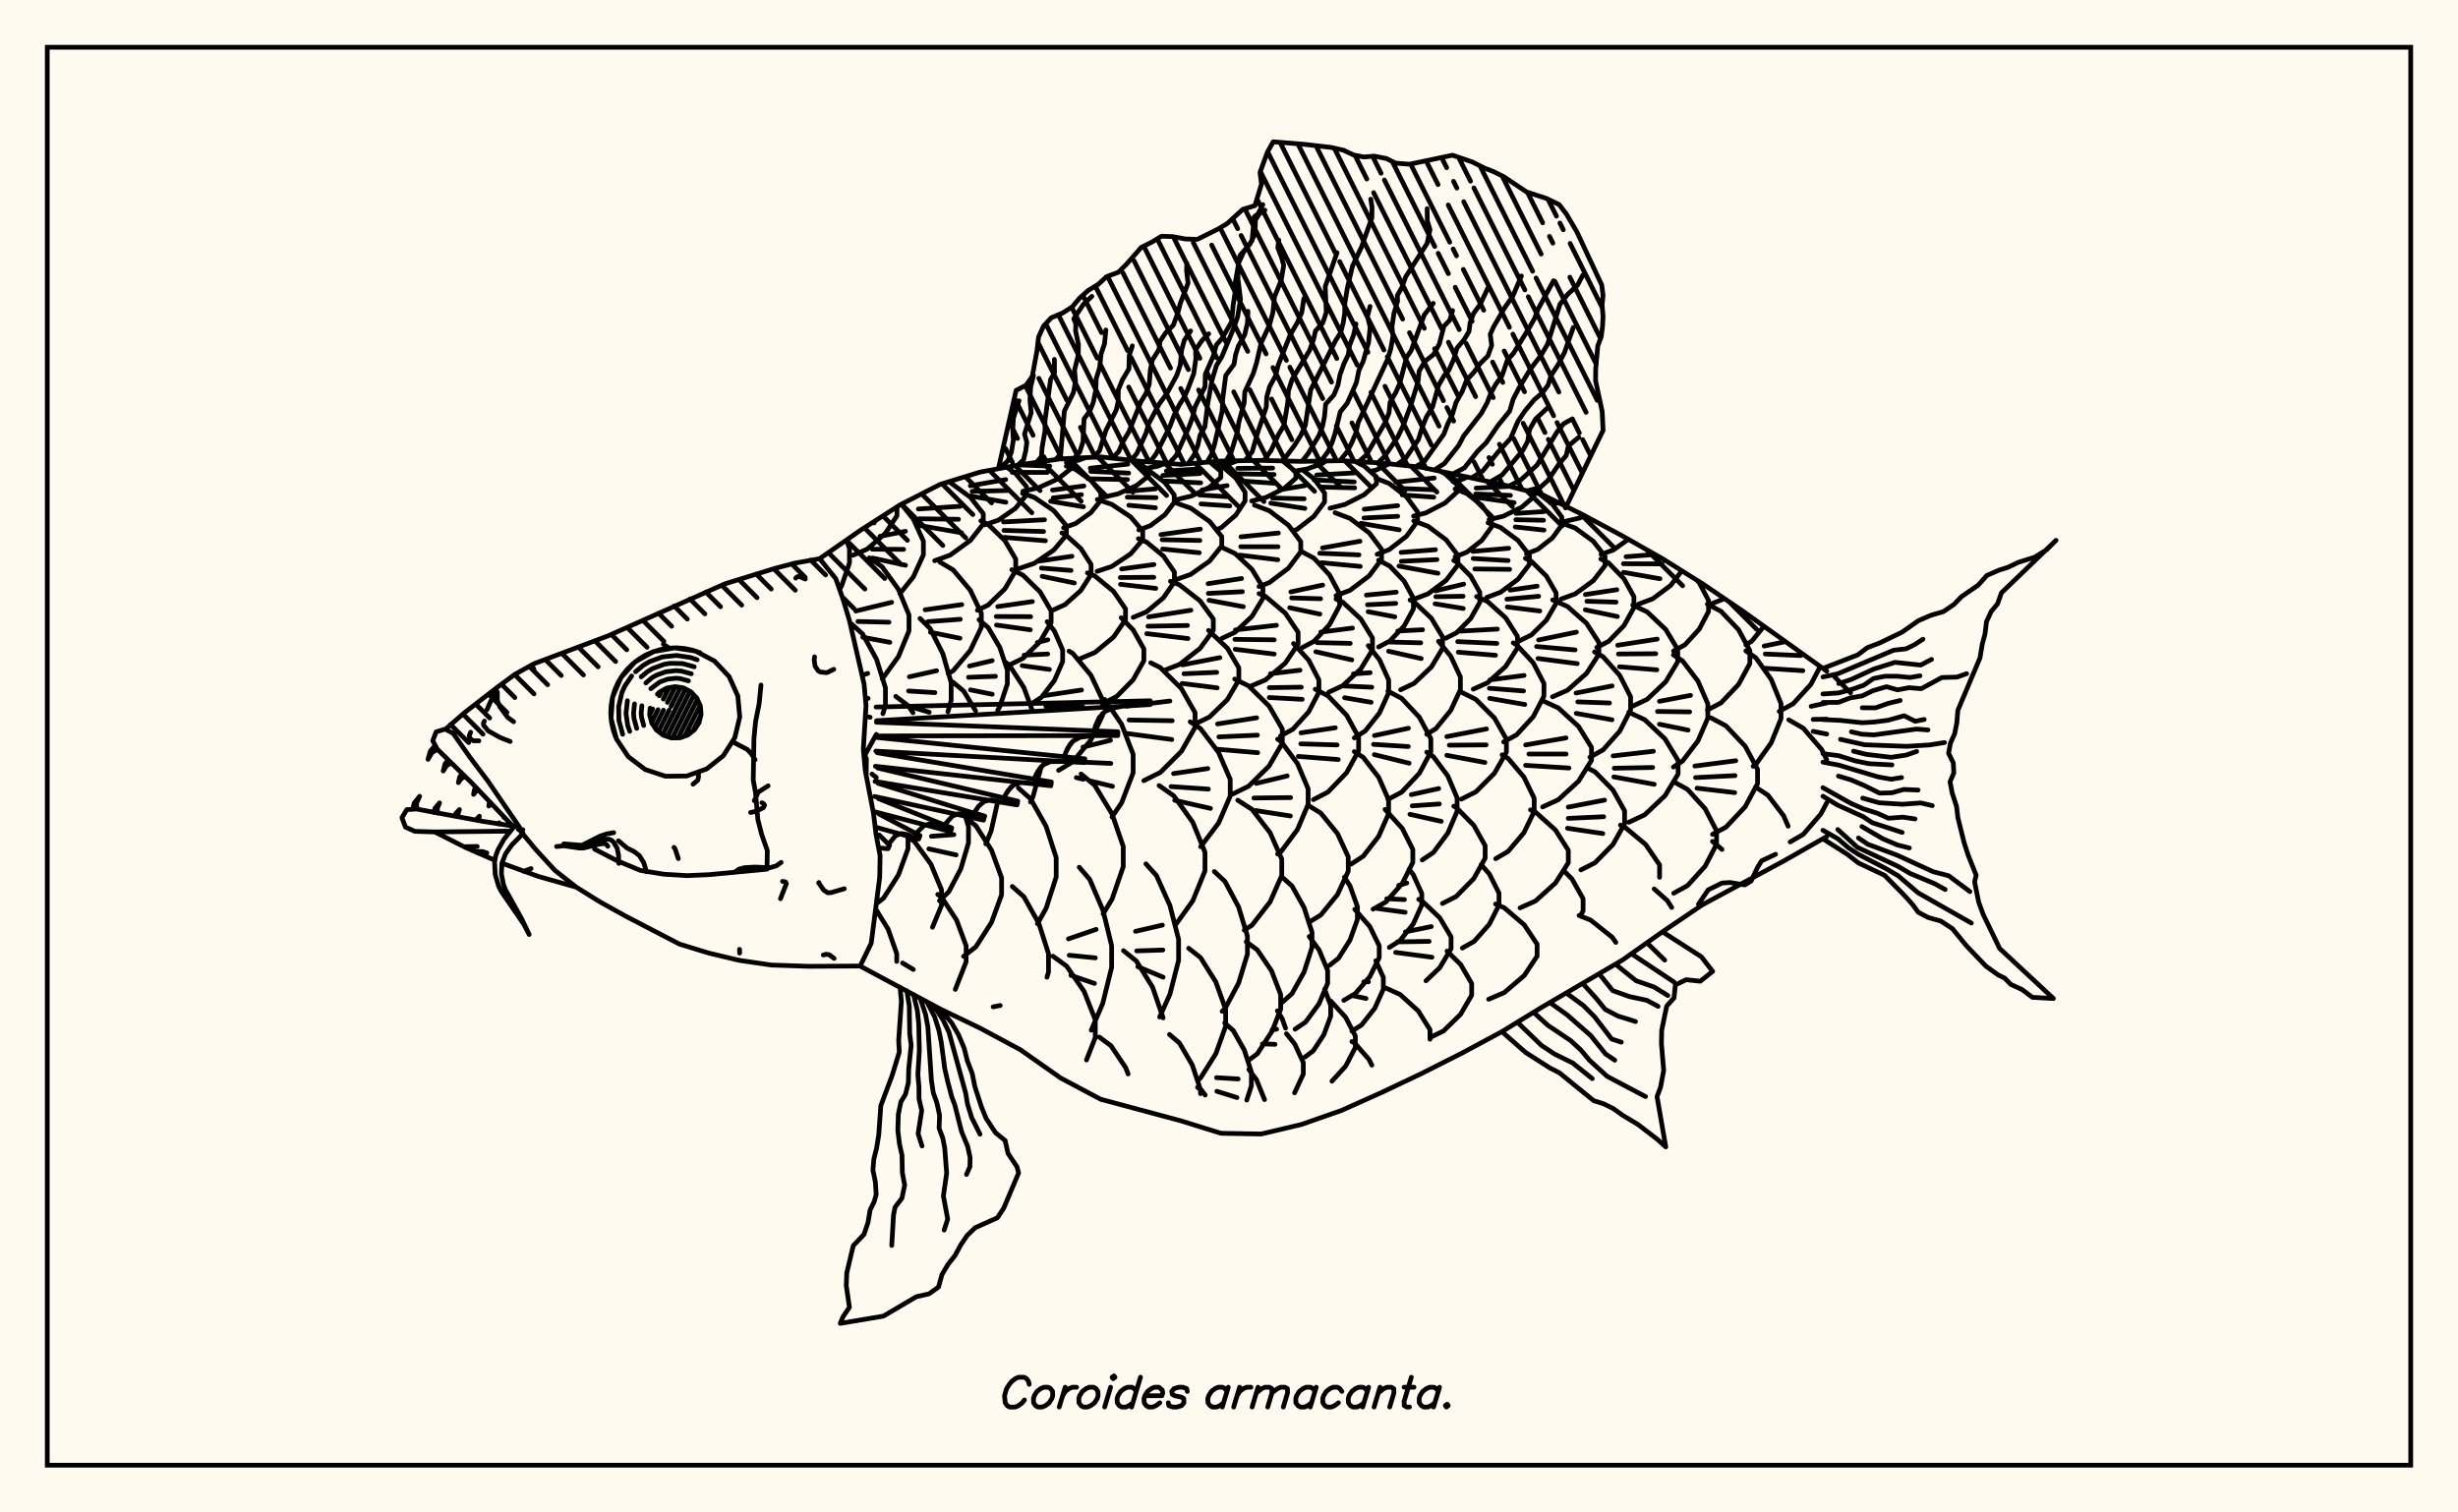 <svg xmlns="http://www.w3.org/2000/svg" width="520" height="320"><rect x="0" y="0" width="520" height="320" fill="floralwhite"/><rect x="10" y="10" width="500" height="300" stroke="black" stroke-width="1" fill="none"/><path stroke="black" stroke-width="1" fill="none" stroke-linecap="round" stroke-linejoin="round" d="
M 173.4 118.21 181.92 112.27 190.41 106.82 198.9 102.48 207.39 99.87 215.88 98.32 224.37 97.08 232.86 96.67 241.35 97.6 249.83 98.26 258.32 97.54 266.81 97.41 275.3 97.62 283.79 97.47 292.28 97.96 300.77 98.87 317.74 102.5 326.23 104.64 334.72 108.83 343.21 113.38 351.7 118.2 360.19 123.51 368.68 129.28 386.46 142 
M 386.46 176.99 377.17 182.27 360.19 191.41 351.7 197.15 343.21 203.14 326.23 213.08 317.74 218.27 309.26 222.83 300.77 227.12 292.28 231.15 283.79 234.95 275.3 237.92 266.81 239.93 258.32 239.78 249.83 237.14 232.86 232.58 224.37 228.07 215.88 222.11 207.39 217.55 198.9 213.47 181.97 204.4 
M 183.24 164.13 183.29 160.54 182.7 159.17 
M 177.61 124.71 178.04 123.99 179.71 119.09 179.71 116.06 179.09 114.25 
M 182.79 160.1 185.39 155.37 
M 186.78 151 187.32 149.26 187.32 145.52 185.43 139.48 182.49 134.14 180.2 132.06 
M 182.4 142.9 183.57 142.47 
M 183.07 147.74 183.65 147.76 
M 183.08 151.54 184.08 151.76 
M 185.38 191.22 186.92 190.03 190.06 185.12 192.09 179.57 192.09 176.64 
M 185.39 164.5 184.46 163.77 
M 180.47 117.47 183.46 116.18 187.29 112.86 189.76 109.11 189.76 107.24 
M 184.53 110.6 184.95 110.63 
M 186.64 143.65 190.07 138.91 192.3 133.48 192.3 130.12 190.07 124.69 186.6 119.9 183.9 118.03 
M 181.04 129.28 188.62 127.44 
M 181.5 131.49 188.07 131.65 
M 182.51 134.82 188.25 135.9 
M 193.14 150.8 192.16 149.33 189.5 147.33 
M 197.27 196.19 199.18 191.59 199.18 188.24 196.93 182.82 193.44 178.03 191.37 176.62 
M 190.37 125.61 193.22 122.06 195.35 117.38 195.35 114.49 193.22 109.81 190.7 106.67 
M 186.16 113.48 191.55 112.41 
M 184.53 116.2 191.16 116.23 
M 184.58 118.07 191.56 119.59 
M 200.54 150.57 201.22 148.2 201.22 144.43 199.47 138.33 196.75 132.95 194.63 130.85 
M 192.39 143.19 198.14 141.91 
M 192.22 146.2 197.78 146.54 
M 192.57 149.52 196.58 150.69 
M 198.74 190.58 200.72 188.68 203.26 183.83 204.89 178.32 204.89 174.92 204.13 172.35 
M 197.04 176.94 201.8 176.59 
M 196.5 179.6 202.27 180.88 
M 203.83 198.6 202.37 194.68 199.24 189.88 198.38 189.23 
M 197.73 118.64 201.04 117.43 205.28 114.35 208.02 110.85 208.02 108.69 205.28 105.2 201.04 102.11 200.61 101.96 
M 194.28 107.69 203.19 107.12 
M 194.48 109.76 202.77 109.87 
M 194.6 111.19 203.41 112.72 
M 200.59 142.53 201.66 141.9 205.27 137.61 207.6 132.75 207.6 129.74 205.27 124.88 201.66 120.59 198.83 118.91 
M 195.72 129.02 203.47 127.92 
M 196.28 131.53 203.15 131.02 
M 196.84 133.77 203.09 135.04 
M 206.39 150.39 203.88 146.22 201.55 144.29 
M 206.85 199.7 209.75 195.17 211.89 189.32 211.89 185.71 209.75 179.86 206.44 174.7 204.31 173.04 
M 208.36 111.03 211.2 110.06 214.82 107.55 217.16 104.72 217.16 102.97 214.82 100.13 212.97 98.85 
M 205.28 102.78 212.77 101.47 
M 205.65 103.96 213.17 103.78 
M 205.31 104.94 212.8 106.26 
M 206.77 129.12 209.03 128.03 212.59 124.59 214.88 120.69 214.88 118.28 212.59 114.38 209.03 110.94 207.51 110.2 
M 211.08 150.24 211.52 149.49 213.11 144.72 213.11 141.76 211.52 136.99 209.05 132.77 207.12 131.12 
M 205.1 140.92 209.9 139.78 
M 204.9 143.3 210.6 143.09 
M 205.3 145.96 209.91 146.89 
M 208.55 178.55 209.67 175.83 211.1 169.49 
M 206.06 172 208.33 172.67 
M 221.48 206.76 221.81 205.72 221.81 201.77 219.78 195.39 216.62 189.75 214.16 187.55 
M 216.4 103.95 219.67 103.21 223.85 101.31 226.55 99.17 226.55 97.84 225.52 97.02 
M 215.67 98.36 222.06 98.62 
M 214.14 99.94 221.56 99.95 
M 215.58 120.29 218.81 119.19 222.94 116.38 225.6 113.2 225.6 111.23 222.94 108.05 218.81 105.24 216.33 104.39 
M 212.3 110.43 220.97 109.97 
M 212.39 112.22 220.78 112.46 
M 212.47 113.7 221.17 114.41 
M 213.58 140.68 216.41 139.29 220.03 135.75 222.37 131.73 222.37 129.25 220.03 125.23 216.41 121.69 214.06 120.54 
M 211.08 128.34 218.41 127.28 
M 210.76 130.44 218.03 130.47 
M 210.81 132.24 217.96 133.25 
M 218.28 150.01 216.6 145.46 213.54 140.74 212.54 139.97 
M 219.47 195.44 221.31 192.17 223.44 185.56 223.44 181.46 221.31 174.84 218.01 169 215.44 166.72 
M 229.76 210.81 229.33 209.73 225.63 204.39 222.74 202.3 
M 225.59 97.83 228.2 97.36 229.69 96.82 
M 225 111.67 227.54 110.77 230.78 108.46 232.88 105.85 232.88 104.23 230.78 101.62 227.54 99.32 225.59 98.62 
M 222.66 103.69 229.3 102.82 
M 222.79 105.35 228.78 104.66 
M 222.26 106.05 229.21 107.22 
M 222.72 129.09 225.32 127.92 228.66 124.93 230.82 121.54 230.82 119.44 228.66 116.05 225.32 113.05 224.65 112.75 
M 219.81 118.72 226.78 117.69 
M 220.31 120.19 226.59 120.69 
M 220.47 121.93 227.29 123.35 
M 218.23 148.89 220.35 147.51 223.06 143.98 224.81 139.98 224.81 137.51 223.06 133.51 221.53 131.53 
M 219.45 135.94 221.67 135.36 
M 216.66 138.62 221.64 138.37 
M 216.24 140.83 222.01 141.64 
M 218 169.68 218.52 168.6 220.27 162.25 
M 233.29 212.29 235.17 204.7 235.17 200.09 233.35 192.63 230.53 186.05 228.32 183.48 
M 226.03 198.65 231.89 196.64 
M 226.2 202.11 231.72 202.66 
M 226.56 206.36 231.54 208.07 
M 233.43 105.19 236.5 104.5 240.43 102.73 242.96 100.72 242.96 99.48 240.46 97.5 
M 230.65 99.06 238.59 98.2 
M 230.76 99.73 238.77 100.1 
M 230.15 101.3 238.52 101.47 
M 232.1 120.88 235.2 119.85 239.18 117.2 241.75 114.2 241.75 112.35 239.18 109.35 235.2 106.71 232.13 105.68 
M 228.55 139.34 231.62 138.06 235.57 134.8 238.11 131.11 238.11 128.82 235.57 125.12 231.62 121.86 230.05 121.21 
M 223.95 162.99 226.95 161.18 230.79 156.56 231.22 155.64 
M 231.37 155.33 233.26 151.33 233.26 150.96 
M 233.26 149.55 233.26 148.09 230.79 142.86 226.95 138.24 226.16 137.77 
M 220.79 147.2 228.79 145.99 
M 221.26 149.42 229.12 149.58 
M 233.37 193.36 235.26 190.24 237.63 183.36 237.63 179.1 235.26 172.21 231.57 166.13 228.7 163.76 
M 246.06 215.36 243.83 208.86 240.38 203.31 237.68 201.14 
M 242.38 99.11 244.87 98.65 246.6 98.01 
M 240.93 112.13 243.34 111.23 246.42 108.93 248.41 106.31 248.41 104.7 246.42 102.08 243.34 99.78 242.05 99.29 
M 238.41 103.95 244.44 103.43 
M 238.48 105.19 244.57 105.29 
M 238.81 106.9 244.44 107.43 
M 239.73 130.62 242.54 129.46 246.13 126.48 248.45 123.11 248.45 121.02 246.13 117.65 242.54 114.68 240.83 113.97 
M 237.29 120.38 244.12 119.44 
M 237 122.19 244.09 122.14 
M 237.05 123.63 244.51 124.49 
M 233.51 148.75 236.24 147.36 239.73 143.81 241.99 139.79 241.99 137.3 239.73 133.28 237.2 130.7 
M 235.25 172.85 237.28 169.86 239.72 163.51 239.72 159.59 237.28 153.24 235.04 149.94 
M 234.74 149.5 233.72 147.99 
M 229.11 158.07 234.93 156.63 
M 227.53 161.18 235 161.52 
M 227.7 164.52 229.18 164.88 
M 230.55 165.21 235.36 166.37 
M 245.33 215.18 247.5 210.36 249.34 203.19 249.34 198.75 247.5 191.58 244.65 185.24 242.42 182.77 
M 240.23 197.05 245.91 195.73 
M 240.48 201.19 246.01 201 
M 240.72 204.53 246.07 206.75 
M 249.18 105.64 252.11 104.93 255.86 103.1 258.27 101.02 258.27 99.74 255.94 97.74 
M 246.75 99.65 253.88 99.2 
M 246 100.59 253.87 100.19 
M 246.11 101.76 254.01 102.16 
M 248.78 122.63 251.9 121.53 255.9 118.7 258.47 115.51 258.47 113.53 255.9 110.33 251.9 107.51 248.78 106.41 
M 245.6 113.11 253.94 111.95 
M 245.85 114.19 253.83 114.35 
M 245.96 116.16 253.71 116.95 
M 246.16 141.89 249.55 140.57 253.88 137.18 256.68 133.35 256.68 130.97 253.88 127.13 249.55 123.75 247.62 122.99 
M 243 130.52 251.94 129.11 
M 242.85 132.49 251.21 132.34 
M 242.6 134.06 251.32 135.1 
M 241.98 165.17 245.47 163.43 249.94 158.96 252.82 153.9 252.82 150.77 249.94 145.71 245.47 141.25 243.44 140.23 
M 238.31 149.44 247.5 148.32 
M 238.87 152.34 247.99 152.49 
M 238.26 155.17 247.9 156.46 
M 248.68 195.7 252.34 190.59 254.92 184.25 254.92 180.32 252.34 173.98 248.33 168.39 245.21 166.2 
M 258.82 218.45 259.29 217.14 259.29 213.55 257.21 207.75 253.98 202.62 251.46 200.62 
M 257.43 98.65 259.89 98.19 261.78 97.48 
M 257.55 111.99 258.37 111.64 261.43 108.99 263.4 105.99 263.4 104.13 261.43 101.14 258.41 98.52 
M 254.31 103.65 259.6 102.74 
M 253.75 104.72 259.89 105.1 
M 254.08 106.62 260.18 107.04 
M 258.48 135.07 261.28 133.77 264.86 130.41 267.17 126.61 267.17 124.26 264.86 120.46 261.28 117.11 258.48 115.8 
M 255.59 123.49 262.65 122.4 
M 255.63 125.55 262.83 125.19 
M 255.78 127 263.03 128.36 
M 252.92 153.13 255.87 151.7 259.65 148.03 262.08 143.87 262.08 141.3 259.65 137.14 255.68 133.38 
M 250.15 140.67 258.07 139.14 
M 250.48 142.55 257.4 142.25 
M 250.07 144.6 257.49 145.53 
M 254 179.14 257.79 174.15 260.26 168.44 260.26 164.9 257.79 159.19 253.96 154.14 251.79 152.71 
M 248.27 163.67 255.52 162.61 
M 247.75 166.42 255.64 166.96 
M 248.52 169.32 256.08 171.04 
M 258.55 213.97 259.16 213.39 262.04 207.98 263.9 201.85 263.9 198.06 262.04 191.92 259.16 186.51 256.91 184.4 
M 261.15 218.48 260.91 218.05 259.09 216.44 
M 264.79 106 267.8 105.26 271.66 103.35 274.15 101.18 274.15 99.84 271.34 97.52 
M 261.86 99.09 269.24 99.04 
M 261.99 100.25 269.54 100.4 
M 261.94 101.72 269.55 102.24 
M 266.35 124.1 268.53 123.27 272.58 120.21 275.18 116.74 275.18 114.59 272.58 111.12 268.53 108.06 265.38 106.86 
M 262.53 113.58 270.44 112.78 
M 262.48 115.67 270.37 115.68 
M 262.25 117.45 270.32 118.43 
M 264.42 145.25 267.7 143.86 271.91 140.3 274.62 136.26 274.62 133.77 271.91 129.73 267.7 126.17 266.35 125.59 
M 261.37 133.28 270.03 132.29 
M 261.25 135.27 269.56 135.37 
M 261.31 137.37 269.57 138.39 
M 260.76 168.01 264.15 166.34 268.48 162.07 271.28 157.23 271.28 154.23 268.48 149.39 264.15 145.12 261.21 143.67 
M 257.58 153.17 265.85 151.87 
M 257.86 155.91 266.01 155.54 
M 257.29 158.5 266.07 159.25 
M 263.23 196.8 264.86 195.76 268.69 190.82 271.16 185.23 271.16 181.77 268.69 176.18 264.86 171.24 261.86 169.31 
M 269.16 218.09 270.93 213.52 270.93 210.42 268.99 205.4 265.99 200.98 263.65 199.25 
M 274.09 99.65 276.52 99.22 279.63 98.11 280.57 97.53 
M 273.67 112.26 274.42 111.98 277.94 109.27 280.22 106.21 280.22 104.32 277.94 101.26 275.55 99.42 
M 270.63 103.65 276.09 102.74 
M 269.2 105.37 275.89 105.54 
M 268.84 106.45 276.05 107.57 
M 275.38 137.08 277.97 135.7 281.27 132.15 283.41 128.14 283.41 125.65 281.27 121.64 277.97 118.09 275.38 116.71 
M 273.08 125.23 279.81 123.79 
M 273.26 126.51 279.37 126.68 
M 272.84 128.58 279.22 129.93 
M 270.89 155.73 273.51 154.29 276.86 150.61 279.02 146.44 279.02 143.85 276.86 139.68 273.65 136.16 
M 268.77 142.55 275.02 141.8 
M 268.53 145.49 275.29 145.39 
M 268.52 147.58 275.49 147.96 
M 270.28 180.68 271 180.2 274.49 175.5 276.74 170.18 276.74 166.89 274.49 161.57 271 156.87 270.28 156.38 
M 265.74 165.75 272.31 164.17 
M 265.27 168.84 273.03 168.75 
M 265.65 171.49 272.99 172.64 
M 271.3 212.03 273.32 210.24 275.89 205.65 277.56 200.45 277.56 197.23 275.89 192.03 273.32 187.44 271.3 185.64 
M 271.96 217.54 271.24 215.49 270.23 213.87 
M 269.11 217.89 270.08 217.75 
M 281.36 107.53 284.53 106.73 288.58 104.68 291.2 102.35 291.2 100.92 288.58 98.59 286.69 97.64 
M 278.54 100.5 286.83 100.04 
M 278 101.54 286.5 101.97 
M 279.4 103.05 286.59 103.22 
M 282.64 126.02 285.6 124.9 289.66 121.83 292.27 118.36 292.27 116.21 289.66 112.74 285.6 109.68 282.44 108.48 
M 279.78 115.93 287.72 114.51 
M 279.19 117.05 287.49 117.4 
M 279.57 119.05 287.77 119.84 
M 281.09 146.46 284.07 145.07 287.89 141.52 290.35 137.49 290.35 134.99 287.89 130.97 284.07 127.41 282.64 126.74 
M 279.42 133.74 286.12 132.88 
M 278.61 135.96 285.65 136.12 
M 278.37 137.89 285.98 139.62 
M 277.86 169.18 280.94 167.58 284.88 163.48 287.42 158.84 287.42 155.96 284.88 151.32 280.94 147.22 278.25 145.82 
M 275.24 155.05 282.49 153.98 
M 275.19 157.38 282.87 157.61 
M 274.67 160.04 283.11 160.7 
M 276.96 195.11 279.43 193.59 282.96 189.25 285.23 184.33 285.23 181.29 282.96 176.38 279.43 172.04 276.68 170.34 
M 275.27 216.88 276.2 216.25 279.04 212.39 280.87 208.03 280.87 205.33 279.04 200.96 276.96 198.14 
M 290.26 99.66 291.17 99.44 293.85 98.13 
M 291.34 117.27 293.89 116.29 297.54 113.47 299.89 110.27 299.89 108.3 297.54 105.1 293.89 102.29 291.05 101.18 
M 288.6 107.74 295.68 106.98 
M 288.56 109.59 295.69 109.24 
M 287.9 110.72 296.01 112.1 
M 291.65 136.88 294.02 135.63 297.06 132.44 299.02 128.82 299.02 126.58 297.06 122.97 294.02 119.77 291.65 118.53 
M 289.07 125.91 295.38 125.29 
M 289.3 127.95 295.27 127.66 
M 289.44 129.42 295.08 130.5 
M 286.51 156.12 288.8 154.67 291.83 150.86 293.78 146.55 293.78 143.88 291.83 139.57 289.47 136.6 
M 286.32 142.58 289.86 142.33 
M 284.22 145.13 290.2 145.4 
M 284.45 147.62 290.07 148.59 
M 285.86 182.81 288.4 181.16 291.66 176.95 293.76 172.18 293.76 169.22 291.66 164.45 288.4 160.24 286.51 159.02 
M 281.27 204.25 283.17 202.74 285.6 198.89 287.17 194.52 287.17 191.82 285.6 187.45 284.42 185.58 
M 281.51 215.01 281.51 212.71 280.22 209.28 
M 299.05 109.19 301.64 108.52 305.69 106.43 308.29 104.06 308.29 102.59 305.69 100.22 304.63 99.68 
M 295.25 102.01 303.42 101.14 
M 295.44 103.31 303.19 103.61 
M 296.63 104.71 303.32 105.19 
M 299.09 126.78 302.1 125.65 305.95 122.77 308.43 119.51 308.43 117.49 305.95 114.23 302.1 111.34 299.09 110.22 
M 296.41 116.88 303.67 116.3 
M 296.45 118.76 303.99 118.4 
M 295.96 119.77 304.2 121.29 
M 296.31 145.94 299.16 144.58 302.82 141.11 305.18 137.18 305.18 134.75 302.82 130.82 299.16 127.35 298.31 126.95 
M 295.7 133.51 300.95 133.24 
M 293.86 135.83 300.56 136.01 
M 293.77 137.79 300.67 139.34 
M 293.62 169.15 296.54 167.59 300.28 163.6 302.7 159.08 302.7 156.28 300.28 151.76 296.54 147.77 293.62 146.21 
M 290.77 155.63 297.96 154.08 
M 290.58 157.49 297.93 157.95 
M 290.75 159.66 298.11 161.48 
M 290.48 192.36 293.19 190.83 296.66 186.91 298.89 182.47 298.89 179.72 296.66 175.27 293.01 171.25 
M 284.28 211.65 286.69 210.25 289.78 206.66 291.78 202.6 291.78 200.09 289.78 196.03 286.61 192.39 
M 283.83 214.31 281.5 211.76 280.99 211.49 
M 307.36 101.89 309.08 101.52 310.49 100.91 
M 307.83 117.81 310.31 116.83 313.49 114.33 315.54 111.5 315.54 109.75 313.49 106.92 310.31 104.42 307.83 103.45 
M 305.84 135.04 308.16 133.86 311.14 130.85 313.06 127.44 313.06 125.32 311.14 121.91 308.16 118.9 307.54 118.58 
M 303.69 125.01 309.65 123.59 
M 303.76 126.25 309.52 126.15 
M 303.6 127.75 309.56 128.74 
M 301.83 155.35 303.76 154.17 306.91 150.3 308.95 145.93 308.95 143.22 306.91 138.84 304.33 135.68 
M 300.88 181.95 303.25 180.35 306.29 176.28 308.25 171.66 308.25 168.8 306.29 164.18 303.25 160.1 301.83 159.15 
M 298.56 168.13 304.37 166.84 
M 298.76 170.5 304.5 170.1 
M 298.28 172.29 304.9 173.78 
M 293.92 200.45 296.13 199.06 298.96 195.52 300.78 191.5 300.78 189.02 298.96 185.01 298.09 183.92 
M 295.9 187.34 297.62 186.82 
M 293.37 190.15 297.12 190.33 
M 291.41 192.22 297.27 193.02 
M 291.71 211.38 292.65 209.29 292.65 206.8 291.06 203.27 
M 288.51 207.74 289.5 207.73 
M 285.99 210.62 288.99 211.25 
M 315.02 109.95 318.08 109.2 321.98 107.27 324.5 105.09 324.5 104.21 
M 312.29 103.27 319.33 102.9 
M 312.19 104.51 319.54 104.81 
M 312.03 105.18 320.32 106.36 
M 314.53 126.4 317.43 125.32 321.15 122.55 323.55 119.42 323.55 117.48 321.15 114.35 317.43 111.59 314.81 110.61 
M 311.58 116.66 319.17 116 
M 311.66 118.17 319.05 118.6 
M 312.01 120.38 319.38 120.46 
M 311.68 145.81 314.69 144.46 318.54 141 321.02 137.08 321.02 134.65 318.54 130.73 314.69 127.26 312.37 126.22 
M 308.42 133.56 316.78 133.1 
M 308.38 135.75 316.66 136.13 
M 308.5 137.99 316.38 138.64 
M 309.17 169.07 312.24 167.53 316.16 163.6 318.69 159.14 318.69 156.38 316.16 151.92 312.24 147.99 309.17 146.45 
M 306.08 155.85 314.48 154.22 
M 306.61 157.66 314.39 157.6 
M 306.08 159.81 314.14 161.32 
M 305.15 191.16 308.06 189.68 311.79 185.88 314.19 181.58 314.19 178.92 311.79 174.62 308.06 170.83 307.55 170.57 
M 301.67 207.52 304.58 204.75 306.98 200.71 306.98 198.22 304.58 194.18 300.84 190.62 300.13 190.28 
M 297.32 197.16 302.78 196.04 
M 295.6 199.28 302.34 199.17 
M 295.25 201.51 302.94 202.53 
M 295.29 210 293.2 209.05 
M 322.94 117.17 325.34 116.23 328.42 113.82 330.4 111.09 330.4 109.4 328.42 106.67 325.64 104.49 
M 320.72 108.62 326.64 108.24 
M 320.68 109.96 326.54 110.07 
M 320.56 111.49 326.64 112.16 
M 321.49 135.57 323.97 134.34 327.15 131.21 329.2 127.65 329.2 125.45 327.15 121.9 323.97 118.76 322.7 118.13 
M 319.47 124.86 325.19 124.02 
M 318.79 126.78 325.51 126.16 
M 318.87 128.42 325.75 129.27 
M 318.1 156.97 320.85 155.47 324.37 151.63 326.63 147.29 326.63 144.6 324.37 140.25 320.85 136.42 320.13 136.02 
M 315.2 143.85 322.43 142.91 
M 315.08 145.62 322.31 146.19 
M 315.14 147.75 322.58 149.05 
M 316.42 181.68 319.04 180.14 322.4 176.17 324.57 171.68 324.57 168.91 322.4 164.42 319.04 160.45 317.78 159.71 
M 309.37 200.58 311.87 199.17 315.06 195.57 317.12 191.49 317.12 188.96 315.06 184.88 313.33 182.93 
M 309.26 204.5 309.01 204.06 306.12 201.23 
M 331.14 110.3 334.2 109.59 335.24 109.11 
M 327.97 106.4 329.9 106.45 
M 330.24 126.75 333.24 125.66 337.08 122.85 339.55 119.67 339.55 117.71 337.08 114.53 333.24 111.72 330.24 110.63 
M 328.44 147.43 331.6 146.04 335.64 142.47 338.25 138.43 338.25 135.92 335.64 131.88 331.6 128.31 328.47 126.93 
M 325.5 135.4 333.5 133.74 
M 325.07 136.79 333.21 137.51 
M 325.36 139.32 333.67 140.41 
M 326.34 170.73 329.67 169.2 333.94 165.29 336.69 160.86 336.69 158.12 333.94 153.69 329.67 149.78 326.34 148.25 
M 322.76 157.61 331.3 156.12 
M 323.44 159.53 331.31 159.54 
M 322.74 161.93 331.92 162.5 
M 321.57 192.09 324.85 190.62 329.06 186.83 331.78 182.55 331.78 179.89 329.06 175.61 324.85 171.82 323.79 171.35 
M 323.95 197.91 322.46 195.67 318.23 192.06 316.39 191.27 
M 338.72 117.29 341.3 116.37 344.49 114.1 
M 337.8 136.99 340.33 135.68 343.57 132.35 345.66 128.57 345.66 126.24 343.57 122.46 340.33 119.12 338.66 118.27 
M 335.4 125.79 342.05 124.77 
M 335.71 127.21 341.87 127.4 
M 335.38 129.02 342.16 130.44 
M 336.36 160.21 339.13 158.66 342.67 154.69 344.96 150.19 344.96 147.41 342.67 142.91 339.13 138.94 337.32 137.93 
M 333.42 146.63 341.05 145.12 
M 333.79 148.5 340.49 148.74 
M 333.46 150.93 341.03 152.29 
M 334.45 184.05 337.43 182.54 341.24 178.66 343.69 174.28 343.69 171.56 341.24 167.17 337.43 163.3 335.7 162.42 
M 331.78 170.76 339.45 169.28 
M 331.77 173.15 339.26 172.8 
M 331.61 175.24 339.08 176.36 
M 334.56 193.36 334.91 192.73 334.91 190.14 332.55 185.95 330.8 184.2 
M 346.65 127.81 349.63 126.7 353.44 123.86 355.8 120.76 
M 344 117.79 350.13 117.31 
M 343.44 119.27 351.62 119.31 
M 343.47 121.09 351.17 122.45 
M 345.41 149.4 348.48 147.95 352.4 144.23 354.93 140.01 354.93 137.41 352.4 133.19 348.48 129.47 345.41 128.02 
M 342.23 136.52 350.59 135.22 
M 342.38 138.37 350.28 138.31 
M 342.6 141.07 350.51 141.72 
M 344.58 173.98 347.94 172.4 352.24 168.35 355.01 163.76 355.01 160.91 352.24 156.33 347.94 152.27 344.58 150.69 
M 341.27 159.93 349.78 158.95 
M 341.5 162.54 349.63 162.38 
M 341.42 164.37 349.95 165.94 
M 351.09 185.62 351.09 182.99 348.16 178.69 343.61 174.9 342.82 174.57 
M 354.05 137.73 356.44 136.44 359.48 133.12 361.45 129.37 361.45 127.04 359.48 123.29 359.01 122.77 
M 354.02 162.29 355.96 161.01 359.21 156.75 361.3 151.92 361.3 148.93 359.21 144.11 355.96 139.84 354.02 138.57 
M 351.07 148.38 357.64 147.12 
M 350.65 150.53 357.45 150.62 
M 351.06 153.23 357.12 154.47 
M 362.17 180.5 363.14 178.63 363.14 175.76 360.73 171.11 357 167.01 354.09 165.41 
M 362.03 127.77 364.82 126.66 
M 361.2 150.23 364.09 148.71 367.8 144.81 370.19 140.39 370.19 137.66 367.8 133.24 364.09 129.34 361.2 127.82 
M 362.28 176.53 365.13 175.01 369.2 170.69 371.82 165.8 371.82 162.77 369.2 157.88 365.13 153.57 361.96 151.88 
M 358.56 162.08 367.21 160.95 
M 358.7 164.52 367.05 164.1 
M 359.01 166.76 366.98 167.7 
M 364.3 179.72 362.28 178.02 
M 369.34 136.43 370.59 135.66 373.17 132.5 
M 370.88 162.13 371.46 161.72 374.69 157.19 376.78 152.05 376.78 148.86 374.69 143.72 371.46 139.18 369.34 137.7 
M 378.29 174.81 377.33 172.59 374 168.23 371.39 166.52 
M 376.4 150.51 379.34 148.91 383.09 144.81 385.08 141.01 
M 373.22 136.69 377.72 135.76 
M 373.45 138.37 380.96 138.7 
M 373.43 141.39 381.4 141.9 
M 385.2 172.23 386.46 169.85 
M 386.46 160.75 385.39 158.59 381.48 154.06 378.42 152.3 
M 383.16 149.44 386.46 148.72 
M 383.58 152.21 386.46 152.16 
M 383.58 154.74 386.46 155.31 
M 189.71 203.41 189.71 201.78 187.89 196.59 185.25 192.31 
M 193.22 205.12 190.94 203.75 
M 202.1 209.33 204.39 203.48 204.39 200.12 203.83 198.6 
M 203.85 202.35 206.44 200.33 206.85 199.7 
M 210.1 213.02 211.6 212.74 
M 229.85 224.27 231.71 219.53 231.71 215.78 229.76 210.81 
M 230.86 217.96 233.29 212.29 
M 238.66 227.23 238.15 225.91 235.02 221.24 232.56 219.42 
M 253.97 231.4 253.97 230.57 252.23 225.32 249.52 220.68 247.41 218.87 
M 253.35 228.58 253.98 228.07 257.21 222.95 258.82 218.45 
M 254.96 231.69 254.15 230.6 253.35 230.07 
M 263.76 232.76 264.74 229.72 264.74 226.83 263.24 222.17 261.15 218.48 
M 257.36 228.01 261.94 228.28 
M 257.43 230.89 261.69 232.22 
M 264.2 224.28 265.99 222.96 269.16 218.09 
M 267.52 232.65 265.79 228.4 264.2 226.28 
M 280.57 97.53 280.57 97.53 
M 267.07 220.86 269.73 220.95 
M 273.98 217.75 275.27 216.88 
M 273.87 231.22 275.72 227.24 275.72 224.83 273.93 220.93 272.16 218.71 
M 276.07 223.65 277.82 222.33 280.06 218.93 281.51 215.01 
M 281.78 228.75 284.68 225.57 286.73 221.63 286.73 219.19 284.68 215.25 283.83 214.31 
M 286 218.16 288.04 216.87 290.84 213.32 291.71 211.38 
M 290.22 225.36 289.63 224.17 286.62 220.72 286 220.37 
M 319.33 102.9 319.33 102.9 
M 302.52 219.88 302.52 217.85 300.04 213.9 296.2 210.41 295.29 210 
M 302.57 219.51 305.39 218.12 309.01 214.58 311.34 210.56 311.34 208.08 309.26 204.5 
M 329.9 106.45 329.9 106.45 
M 314.93 211.42 318.23 210.01 322.46 206.4 325.18 202.3 325.18 199.77 323.95 197.91 
M 344.49 114.1 344.49 114.1 
M 350.13 117.31 350.13 117.31 
M 341.84 199.39 341.05 198.28 336.51 194.67 334.06 193.69 
M 359.01 122.77 359.01 122.77 
M 354.09 188.98 357 187.38 360.73 183.27 362.17 180.5 
M 353.65 192 352.72 190.54 349.95 188.08 
M 373.17 132.5 373.17 132.5 
M 378.71 178.14 381.48 176.54 385.2 172.23 
M 207.39 99.87 207.39 99.87 
M 211.21 99.18 214.96 82.6 217.06 81.51 218.38 79.64 219.37 74.25 219.71 71.32 220.76 69 222.37 67.25 224.77 66.24 226.85 64.91 228.41 63.06 230.21 61.45 232.33 60.16 234.11 58.53 236.59 57.61 238.3 55.92 241.44 52.34 243.66 51.24 245.72 49.98 248.08 50.06 250.75 50.56 253.29 50.64 257.62 48.5 259.64 47.29 262.91 44.3 265.48 43.51 266.87 38.95 266.56 36.48 268.14 32.16 269.35 30 275.87 30.53 281.59 31.19 284.24 31.79 286.39 32.8 288.56 33.22 290.69 33.03 293.3 33.54 295.23 34.51 298.18 34.75 307.27 32.84 311.44 34.25 314.02 35.55 316.08 36.36 318.1 37.37 322.97 40.62 327.11 41.97 329.84 43.28 331.38 45.29 333.62 49.1 338.85 60.29 339.13 62.48 338.93 64.51 339.13 66.93 339.02 69.04 338.75 71.25 338.02 73.17 337.58 78.01 337.55 80.55 338.95 87.08 339.14 91.05 331.34 107.16 
M 326.23 104.65 326.23 104.64 
M 211.35 99.15 213.22 97.52 213.97 95.66 214.38 93.11 214.25 90.9 214.38 88.49 215.58 84.79 
M 215.3 98.43 216.54 97.28 217.01 95.33 217.23 93.58 216.74 91.83 218.15 87.32 217.9 84.65 218.02 81.96 218.63 79.43 
M 219.28 97.82 220.32 96.62 220.45 94.75 221.08 91.14 221.06 89.08 222.25 80.3 223.09 78.91 223.06 76.04 
M 223.26 97.24 224.4 96.11 225.17 86.97 227.09 83.05 227.54 80.69 227.32 78.33 228.1 75.17 228.15 72.88 227.55 70.07 227.59 68.52 227.16 67.46 229.16 64.44 230.98 62.7 
M 227.27 96.94 228.42 95.63 229.11 93.47 229.34 88.61 230.57 86.96 231.3 85.09 231.81 82.56 231.91 80.1 232.64 77.76 232.93 74.9 233.66 72.74 233.95 69.82 
M 231.28 96.75 232.58 95.43 233.97 91.04 236.15 86.74 236.56 84.93 236.58 82.49 237.46 80.34 238.83 78.05 238.9 75.2 239.55 73.18 
M 235.3 96.94 236.67 95.55 237.56 93.47 238.83 91.34 241.34 85.04 242.41 83.31 243.12 81.32 243.36 78.27 243.78 76.18 245.17 73.98 245.4 72.2 246.63 70.39 248.23 68.79 249.19 66.13 249.71 64.16 251.34 59.91 251.02 57.26 251.08 55.67 
M 239.3 97.37 240.5 95.94 242.43 91.67 243.04 89.58 245.26 85.42 246.85 83.27 248.98 79.36 249.7 77.22 249.97 74.08 250.55 71.99 251.88 70.02 
M 243.3 97.75 244.59 96.01 247.5 90.25 248.39 87.86 249.51 85.62 250.53 84.04 251.37 82.13 252.52 79.11 253 75.88 252.93 74.04 254.26 72.07 255.71 70.62 
M 247.31 98.06 248.85 96.35 251.51 90.39 252.29 88.29 252.81 86.1 254.93 81.83 254.99 79.19 256.66 75.39 257.33 72.96 258.52 71.6 260.57 68.06 260.87 64.62 261.3 61.81 261.31 59.95 262.33 54.02 264.44 51.63 265.51 49.46 265.59 46.56 266.32 45.34 267.59 44.46 
M 251.33 98.13 252.66 96.18 253.42 94.17 253.88 92.05 254.9 90.3 255.51 85.31 256.43 80.33 257.36 77.3 258.49 75.46 261.03 69.34 261.82 67.04 262.43 63.36 261.89 58.95 261.98 55.78 263.13 53.25 264.89 50.9 265.33 45.89 266.17 45.21 267.16 43.29 
M 255.34 97.79 256.3 96.15 256.93 94.07 258.55 86.99 258.67 84.41 259.31 79.45 261.07 77.05 261.37 75.16 261.96 73.27 263.31 70.86 263.9 68.36 264.01 65.86 
M 259.35 97.52 260.44 95.75 261.76 91.44 262.08 89.32 263.21 85.23 263.34 82.93 265.15 78.98 265.84 76.72 266.8 72.56 268.57 68.75 269.28 66.13 269.63 62.8 271.06 59.25 271.57 56.13 271.11 54.44 270.32 52.42 270.53 50.8 
M 263.37 97.46 264.91 95.58 266.05 91.57 267.89 86.11 267.98 84.01 268.57 81.85 269.83 79.56 270.41 77.24 272.92 70.93 274.5 68.18 275.4 66.07 275.84 63.14 
M 267.39 97.42 268.87 95.36 270.49 91.9 271.62 90.03 272.44 85.13 272.56 82.76 273.33 80.31 277.02 74.18 277.93 71.66 278.29 70.01 279.81 68.37 280.58 66.09 280.36 60.63 282.85 53.46 
M 271.41 97.52 273.92 94.14 275.19 92.12 276.14 90.01 277.28 82.5 282.56 72.04 283.61 70.42 284.17 68.27 284.48 66.24 284.49 64.23 285.06 60.83 286.14 56.23 288 52.34 290.22 46.1 290.26 43.91 289.99 42.13 
M 275.43 97.62 276.7 96.02 279.01 92.19 279.79 90.14 280.2 88.15 280.44 85.53 282.2 83.55 283.05 81.49 283.48 79.3 284.31 76.97 285.26 74.98 285.49 73.14 286.39 70.78 286.86 68.53 
M 279.45 97.55 280.92 95.59 281.82 93.59 282.46 91.61 283.53 87.15 284.99 85.34 285.88 83.38 286.95 80.93 287.49 78.34 288.37 76.5 289.53 72.42 289.86 69.21 289.29 66.94 289.84 64.83 
M 283.47 97.47 285.03 95.53 286.01 93.57 286.84 91.64 287.33 89.43 293.5 76.13 294.22 73.8 294.69 71.08 294.47 69.17 294.9 66.28 295.66 63.72 295.62 62.48 296.52 60.93 297.38 58.56 301.92 51.49 302.52 48.6 301.96 46.72 301.92 44.14 
M 287.49 97.68 289.08 96.23 292.98 89.52 293.85 87.37 294.08 85.1 295.29 83.02 296.09 81.23 297.57 75.57 298.53 74.2 301.31 66.62 303.21 64.18 
M 291.5 97.92 292.95 96.51 295.71 92.44 296.89 89.97 298.56 85.43 299.99 80.76 300.22 78.53 301.44 76.45 303.3 74.99 304.49 72.78 305.47 69.02 306.7 67.75 307.3 65.7 
M 295.5 98.31 297.34 96.99 300.08 92.99 300.83 90.57 301.75 88.25 303.07 86.09 304.34 81.51 305.53 79.45 306.5 78.34 307.54 76.02 308.24 73.63 309.72 71.88 310.76 70.16 311.02 68.26 311.72 66.34 313.21 64.29 314.71 61.04 
M 299.5 98.73 301.34 97.62 305.46 91.85 306.27 89.69 307.27 87.64 308.02 85.17 309.36 82.78 310.27 80.41 311.8 78.78 313.17 76.88 314.77 75.31 315.57 73.08 315.27 70.73 315.97 69.16 318.38 65.02 320.03 62.68 321.86 58.39 
M 303.46 99.43 305.57 98.07 308.6 94.23 309.63 92.26 313.41 87.41 314.61 85.22 315.36 83.26 316.37 81.41 317.79 79.42 318.89 76.19 320.18 74.75 323.51 69.36 324.67 67.33 325.38 65.4 328.66 59.4 
M 307.4 100.25 309.8 99 312.63 95.43 314.39 93.69 316.92 90 319.37 86.98 320.11 84.48 321.32 82.13 323.69 78.19 326.05 75.11 327.4 72.81 330.02 64.37 331.63 62.3 333.73 60.34 334.86 58.2 
M 311.33 101.09 313.69 99.64 316.84 95.73 319.56 92.77 321.13 89.13 322.59 86.95 324.57 84.58 326.34 83.07 327.53 81.42 328.13 79.46 329.72 77.01 330.98 74.56 332.84 69.27 
M 315.26 101.95 317.76 100.51 322.2 95.25 323.21 93.32 323.58 90.88 324.87 88.64 327.62 86.09 
M 319.17 102.86 321.63 101.63 325.17 98.4 329.41 91.37 330.79 89.66 332.65 88.62 
M 323.07 103.84 325.8 103.16 327.38 101.74 329.8 98.19 331.34 96.37 331.8 94.34 334 92.51 
M 185.33 149.59 243.32 148.27 243.35 149.07 185.45 152.49 
M 185.42 152.81 236.49 154.82 236.48 155.63 185.37 155.71 
M 185.51 156.03 229.5 160.55 229.44 161.35 185.28 158.92 
M 185.59 159.26 222.42 165.45 222.31 166.25 185.19 162.13 
M 185.68 162.49 215.32 169.51 215.16 170.3 185.11 165.33 
M 185.76 165.73 208.27 172.75 208.07 173.53 185.02 168.52 
M 185.85 168.97 201.35 175.17 201.1 175.94 184.94 171.72 
M 185.93 172.21 194.64 176.8 194.34 177.54 185.14 174.98 
M 186.01 176.67 188.19 178.85 187.85 179.57 185.88 179.39 
M 237.56 149.41 235.52 149.78 233.79 150.52 232.54 151.82 231.39 154.62 
M 231.37 155.63 228.47 155.99 226.97 156.83 225.89 158.27 225.1 160.1 
M 225.02 161.11 222.22 161.15 220.72 161.81 219.61 163.11 218.74 164.83 
M 218.6 165.83 215.92 165.57 214.45 166.06 213.3 167.22 212.35 168.81 
M 212.15 169.8 209.63 169.24 208.2 169.56 207.03 170.58 206.02 172.05 
M 205.76 173.03 204.18 172.37 202.72 172.17 201.44 172.69 199.8 174.55 
M 199.49 175.51 198.07 174.67 196.72 174.31 195.47 174.68 193.77 176.34 
M 193.39 177.28 191.94 176.58 190.6 176.34 189.44 176.83 187.97 178.63 
M 236.52 149.57 234.6 150.08 233.79 150.52 232.54 151.82 231.72 153.62 
M 230.35 155.68 228.47 155.99 226.97 156.83 226.38 157.48 225.48 159.16 
M 224.04 161.05 222.22 161.15 220.72 161.81 220.12 162.39 219.16 163.94 
M 217.67 165.67 215.92 165.57 214.45 166.06 213.84 166.56 212.81 167.98 
M 198.9 213.47 201.32 216.41 202.78 218.95 203.98 221.78 204.61 224.34 205.68 227.14 206.24 229.92 207.62 234.17 208.62 236.63 210.61 239.66 212.64 241.31 213.25 244.03 215.15 246.87 215.49 248.17 212.35 255.61 211 257.66 206.31 259.75 204.59 261.41 203.23 263.43 202.05 265.62 200.55 267.53 199.28 269.66 198.54 272.32 196.56 273.74 193.85 274.36 186.89 278.46 177.76 280 178.33 278.62 179.7 276.59 179.03 271.98 179.14 269.3 180.51 263.56 182.78 261.17 183.63 258.66 184.08 255.98 184.94 254.24 185.36 252.73 185.19 250.1 184.67 247.55 184.86 245.27 185.46 242.86 185.91 240.04 186.34 233.94 188.73 227.56 190.25 222.6 190.12 220.1 190.69 211.86 190.41 208.84 
M 197.49 212.7 199.5 215.78 200.75 218.37 204.29 231.28 204.68 233.6 205.58 236.5 207.32 239.96 
M 196.08 211.93 197.73 215.15 198.63 217.99 199.12 220.47 199.87 226.12 200.54 229.02 201.35 232.07 201.98 233.73 203.41 239.39 204.72 242.57 205.23 244.94 205.19 246.85 204.47 248.49 
M 194.66 211.16 195.8 214.61 196.3 217.33 197.04 228.55 197.44 231.2 198.2 233.33 198.77 235.96 198.67 238.71 199.45 240.79 199.86 242.92 200.27 248.21 199.58 253.06 200.49 257.92 199.74 260.25 
M 193.25 210.39 194.07 213.79 194.36 216.66 194.49 222.27 194.18 227.31 194.41 230.02 194.42 232.5 194.99 234.96 194.23 239.86 195.06 242.46 
M 191.84 209.62 192.36 212.84 192.45 218.72 192.76 221.15 192.24 226.22 192.17 229.08 191.55 231.55 190.59 233.12 190.05 235.74 189.94 239.17 190.3 242.08 190.82 244.43 190.9 248.18 191.39 250.74 190.81 253.51 189.35 255.42 189.03 257.07 188.65 263.51 
M 351.7 197.15 359.93 202.43 362.32 205.53 359.7 207.6 356.71 207.28 354.43 208.39 354.14 211.14 352.6 212.86 351.54 217.97 351.48 220.78 351.96 226.5 351.28 230.09 350.55 232.01 352.4 242.66 350.68 241.1 346.48 237.88 343.32 236 341.29 234.55 339.27 233.54 337.16 232.88 329.9 226.98 327.85 225.93 322.77 222.69 317.74 218.27 
M 348.41 199.46 352.18 203.14 
M 345.13 201.78 354.14 207.77 
M 341.77 204 346.11 207.5 349.91 208.82 352.85 210.64 
M 338.32 206.05 341.17 209.59 344.7 210.85 348.39 211.64 350.77 212.92 
M 334.86 208.11 337.64 211.17 339.58 213.56 342.28 214.97 346 216.13 
M 331.38 210.12 334.99 212.76 337.32 215.1 340.96 219.84 343 220.5 
M 327.89 212.12 331.53 214.72 336.53 219.1 339.65 222.98 341.61 224.31 
M 324.43 214.18 327.48 216.95 332.26 220.15 334.4 222.11 336.3 224.37 340 227.73 348.12 232.01 
M 321 216.27 326.1 221.18 328.87 223.01 332.71 224.9 336.85 228.21 
M 385.65 141.42 393.01 138.56 395.02 137.05 397.71 136.01 402.39 133.75 405.85 131.32 408.49 130.18 411.13 129.4 413.35 127.9 414.98 126.23 418.5 123.8 420.33 121.75 422.9 120.63 424.8 120.03 426.98 118.98 430.45 117.89 432.96 116.33 434.96 114.32 423.41 125.43 422.61 127.72 421.22 129.42 420.25 131.54 419.93 134.17 419.34 136.35 418.88 139.18 414.19 150.29 413.98 152.89 413.51 155.26 412.62 157.25 412.23 159.38 413.23 161.4 413.34 163.54 412.54 165.4 412.99 167.76 413.92 170.64 414.19 172.97 415.5 178.23 416.38 180.95 418.07 185.18 417.73 186.57 418.59 190.84 419.54 193.45 423.04 200.68 434.41 211.26 429.96 211.01 427.79 209.38 425.39 208.27 424.08 206.93 422.74 206.29 420.12 204.41 416 200.1 413.04 196.48 410.57 194.86 407.89 194.11 405.81 193.01 404.66 191.43 402.9 189.46 398.69 185.2 393.14 182.57 390.82 180.75 385.65 177.47 
M 385.65 143.23 388.79 142.56 400.61 137.57 403.25 137.27 404.93 136.46 406.8 135.24 
M 389 144.63 391.62 143.76 396.4 141.56 400.89 140.14 406.33 140.71 408.63 139.51 
M 385.65 146.83 389 146.6 391.77 145.86 394.29 144.98 396.33 143.56 398.74 143.08 401.44 143.08 404.06 143.34 406.18 142.98 
M 385.65 148.63 388.94 148.6 391.42 147.66 393.94 147.24 396.27 146.12 399.1 145.29 401.44 145.96 403.84 145.5 406.44 145.71 410.82 143.34 414 143.26 416.05 142.53 
M 393.97 149.75 396.8 149.76 399.42 148.83 401.99 148.2 
M 385.65 152.24 389.3 152.41 393.93 152.91 396.43 152.77 399.47 152.38 402.84 151.43 405.16 152.61 407.08 152.22 
M 391.67 154.83 393.8 155.33 396.41 155.49 405.46 154.25 407.87 154.44 
M 389.37 156.43 394.44 157.57 403.38 157.91 408.3 157.6 411.37 157.1 
M 392.12 158.93 394.79 159.6 400.08 160.23 403.27 159.75 405.48 158.99 
M 385.65 159.45 388.99 159.89 392.45 160.98 395.41 161.58 400.25 161.84 
M 385.65 161.25 389.01 161.88 397.27 164.36 400.08 164.87 402.28 164.51 
M 388.93 164.2 391.58 165 394.4 166.19 397.63 167.81 400.26 167.73 402.75 167.03 405.78 167.16 
M 394.06 168.86 397.54 169.85 402.49 170.16 406.35 169.88 408.78 170.45 
M 385.65 166.66 391.55 169.96 394.21 171.13 397.12 172.05 399.51 173.12 402.56 172.89 405.13 173.27 
M 385.65 168.46 388.7 170.31 394.14 172.78 396.08 174.06 402.4 176.12 
M 393.89 174.88 398.33 177.47 401.42 178.78 403.93 179.41 
M 393.17 177.29 395.12 178.62 401.36 180.94 408.96 184.43 412.25 185.29 416.74 188.64 
M 388.79 175.51 392.93 179.27 401.52 183.29 404.09 184.8 409.24 186.95 411.51 188.2 
M 385.65 175.67 388.82 177.47 390.94 179.29 393.15 180.76 398.92 183.74 401.54 185.27 405.78 188.9 417.04 195.29 
M 375.63 180.74 372.68 182.13 371.81 183.53 370.46 186.41 369.11 187.23 366.01 186.72 364.29 186.83 361.37 188.28 359.31 191.32 360.19 191.41 
M 94.24 154.3 98.19 150.85 105.05 145.53 108.86 142.72 113.01 140.41 128.65 134.53 153.33 123.54 163.89 120.27 168.09 119.16 173.4 118.21 176.82 122.44 178.37 126.86 179.71 131.31 182.8 144.75 183.21 149.29 182.64 158.5 183.05 163.04 184.78 172.03 185.33 176.56 186.19 181.05 186.1 185.64 184.31 199.56 181.97 204.39 171.12 204.45 163.17 204.18 156.36 203.18 149.95 201.65 143.75 199.75 132.29 193.8 126.93 190.82 121.93 187.71 117.4 184.16 113.34 179.74 109.66 175.3 
M 160.99 144.93 160.6 148.89 159.84 152.71 159.5 156.23 159.35 165.05 159.83 167.69 160.33 173.44 161.15 176.6 162.33 179.96 162.26 183.9 150.01 185.06 145.33 185.26 140.5 184.97 135.48 184.16 130.54 182.1 125.78 179.65 
M 108.47 174.77 99.9 165.75 92.51 158.5 91.55 156.72 92.27 154.85 94.17 154.26 95.87 155.17 99.38 160.17 103.21 165.24 109.92 175.05 
M 107.89 175.85 91.86 176.02 87.76 175.89 85.77 174.99 85.03 173 86.05 171.31 88.06 171.16 102.05 173.76 108.8 174.81 
M 109.2 174.86 109.66 174.92 
M 130.41 156.35 129.27 152 129.59 147.51 131.36 143.37 134.37 140.03 138.31 137.85 142.74 137.07 147.18 137.76 151.16 139.87 154.24 143.14 156.09 147.25 156.5 151.72 155.44 156.1 153.02 159.89 149.5 162.69 145.26 164.19 140.76 164.23 136.49 162.81 132.91 160.09 130.41 156.35 
M 130.25 155.96 129.7 154.36 129.35 152.7 129.21 151.01 129.28 149.32 129.56 147.65 130.04 146.03 130.72 144.48 131.59 143.02 132.63 141.69 133.83 140.49 135.16 139.45 136.62 138.58 138.17 137.9 139.79 137.42 141.46 137.14 143.15 137.07 144.84 137.21 146.5 137.56 148.1 138.11 
M 131.73 155.35 130.94 152.47 130.88 149.49 131.55 146.58 132.15 145.21 133.63 143.02 
M 134.46 142.12 136.07 140.78 137.35 140.01 140.15 138.99 143.12 138.68 146.07 139.11 147.49 139.59 
M 133.22 154.73 132.8 153.51 132.43 150.95 132.73 148.25 
M 135.65 143.21 136.98 142.1 138.09 141.44 140.52 140.55 141.79 140.34 144.38 140.39 146.87 141.08 
M 134.7 154.11 134.12 152.01 134.03 150.91 134.23 148.92 
M 136.64 144.49 137.88 143.43 138.83 142.87 140.88 142.12 143.05 141.89 144.15 141.98 146.25 142.56 
M 136.19 153.5 135.72 151.77 135.64 150.88 135.79 149.32 
M 137.68 145.71 139.56 144.3 141.24 143.69 143.02 143.5 143.91 143.58 145.64 144.05 
M 137.89 152.98 137.43 151.24 137.53 149.83 
M 139.09 146.88 139.47 146.45 141.05 145.58 142.82 145.27 144.6 145.54 146.19 146.39 147.42 147.7 148.16 149.34 148.32 151.13 147.9 152.88 146.93 154.39 145.52 155.51 143.83 156.11 142.03 156.13 140.32 155.56 138.89 154.47 137.89 152.98 
M 140 146.16 139.48 147.2 
M 138.08 150 137.44 151.28 
M 141.54 145.49 140.33 147.91 
M 139.21 150.16 137.86 152.86 
M 142.85 145.27 141.19 148.61 
M 140.36 150.27 138.53 153.93 
M 143.97 145.45 141.97 149.45 
M 141.56 150.27 139.3 154.79 
M 145.02 145.77 140.18 155.46 
M 145.97 146.27 141.18 155.85 
M 146.8 147.04 142.25 156.13 
M 147.54 147.97 143.46 156.12 
M 148.11 149.24 144.85 155.75 
M 148.28 151.31 146.61 154.65 
M 95.31 153.28 99.15 157.12 
M 97.93 151.07 102.18 155.33 
M 100.63 148.94 103.6 151.92 
M 103.35 146.84 107.24 150.74 
M 106.09 144.76 108.92 147.59 
M 108.87 142.72 112.97 146.81 
M 111.97 140.99 115.86 144.88 
M 115.37 139.56 118.73 142.92 
M 118.89 138.25 123.43 142.8 
M 122.34 136.88 126.54 141.08 
M 125.85 135.57 130.24 139.96 
M 129.33 134.23 132.59 137.48 
M 132.68 132.75 136.89 136.95 
M 136.01 131.26 140.44 135.68 
M 139.31 129.73 142.08 132.5 
M 142.62 128.21 145.4 130.99 
M 145.96 126.73 149.13 129.89 
M 149.32 125.26 152.43 128.37 
M 152.69 123.81 156.91 128.03 
M 156.3 122.59 160.16 126.45 
M 159.97 121.44 163.16 124.63 
M 163.69 120.33 168.24 124.88 
M 167.5 119.32 170.33 122.14 
M 171.49 118.48 174.66 121.65 
M 165.25 182.46 164.24 183.19 162.86 183.59 159.68 183.45 157.47 183.58 156.35 183.89 155.64 184.37 
M 178.62 188.04 175.83 188.85 175.11 188.89 174.25 188.32 173.41 187.1 
M 156.47 201.66 156.45 200.86 
M 173.18 186.81 173.25 186.72 
M 113.04 142.02 112.89 141.45 112.4 140.75 
M 162.5 166.26 160.43 167.58 159.57 169.41 
M 103.02 150.16 104.45 146.93 104.58 146.51 104.49 145.96 
M 136.76 184.45 136.2 182.54 135.24 181 134.13 180.16 132.71 179.46 130.83 177.89 
M 159.74 160.74 158.86 159.38 158.11 158.58 154.92 156.91 
M 176.39 141.61 174.92 142.32 173.54 142.19 173.08 141.91 172.44 140.96 172.24 139.64 172.33 138.97 
M 141.74 137.24 140.34 136.31 
M 158.79 171.9 159.93 171.66 161.5 170.88 161.75 170.35 161.52 170.01 161.18 169.85 
M 168.33 122.32 168.67 122.02 169.11 121.97 170.36 122.52 
M 174.17 202.05 174.76 201.9 175.41 201.99 176.47 202.78 
M 142.58 179.28 142.84 179.64 143.5 181.66 
M 111.45 141.28 111.59 141.21 
M 108.66 152.7 107.42 151.81 105.72 149.49 105.21 148.17 105.22 146.45 104.79 145.75 
M 130.91 182.67 130.86 180.96 130.56 179.46 129.82 178.21 129.37 177.79 128.87 177.55 127.83 177.56 124.68 178.86 
M 146.61 165.92 147.61 165.08 147.78 164.34 147.73 163.31 
M 165.11 190.15 166.36 186.98 166.19 186.61 165.55 186.47 
M 101.31 156.74 100.17 156.74 99.47 156.31 99.26 155.67 99.56 154.92 
M 129.83 176.17 128.37 176.43 126.99 176.89 123.1 178.85 119.27 178.54 
M 128.59 179.06 128.27 178.63 127.85 178.47 126.76 178.6 123.45 179.42 122.61 179.43 119.31 178.95 117.74 179.11 
M 107.93 156.88 105.77 156.02 103.28 154.63 102.3 153.43 102.27 153 102.49 152.56 
M 110.67 176.33 108.26 178.79 106.96 180.63 106.18 182.63 106.07 184.84 106.49 187.08 106.89 188.16 110.39 194.45 111.95 197.72 110.84 195.58 106.03 188.58 105.47 187.45 104.76 185.01 104.63 182.4 104.87 181.08 105.34 179.83 106.6 177.59 108.97 174.63 
M 109.67 175.3 110.34 176.1 
M 106.6 172.92 106.67 172.99 
M 103.56 169.62 103.4 170.54 104.03 170.12 
M 100.69 166.58 100.36 167.09 100.19 168.07 100.67 167.46 101.28 167.2 
M 97.72 163.74 97.25 164.36 96.97 165.59 97.56 164.73 98.33 164.34 
M 94.81 160.82 94.15 161.63 93.76 163.12 94.46 162 95.44 161.44 
M 92.08 157.71 91.05 158.89 90.55 160.65 91.36 159.26 92.54 158.54 
M 109.63 175.46 110.62 175.55 
M 105.27 174.3 105.61 174.08 105.67 174.38 
M 100.69 173.46 101.41 172.68 101.28 173.28 101.38 173.61 
M 96.24 172.62 96.41 172.13 97.2 171.28 96.89 172.17 96.99 172.76 
M 91.77 171.92 92.02 171.01 92.99 169.88 92.5 171.06 92.61 172.07 
M 87.31 171.22 87.63 169.9 88.78 168.48 88.11 169.94 88.2 171.19 
M 91.98 176.02 98.53 179.33 104.7 182.02 
M 106.18 182.63 113.92 185.44 121.93 187.71 
M 103 180.46 102.08 180.17 100.56 180.15 99.76 179.89 
M 100.96 179.09 98.15 179.14 
M 112.35 183.77 110.76 184.35 
M 104.76 181.68 104.67 181.6 
M 178.16 126.26 180.67 128.77 
M 175.25 116.92 182.97 124.64 
M 179.05 114.28 187.16 122.4 
M 182.87 111.67 190.66 119.46 
M 186.79 109.15 191.96 114.32 
M 190.73 106.66 199.47 115.41 
M 194.99 104.49 204.31 113.81 
M 199.3 102.36 205.81 108.87 
M 204.22 100.85 209.77 106.4 
M 209.32 99.52 218.29 108.49 
M 214.76 98.53 220.04 103.81 
M 220.34 97.67 228.73 106.06 
M 226.1 96.99 234.18 105.08 
M 232.24 96.7 239.68 104.15 
M 239.35 97.38 246.8 104.83 
M 246.4 97.99 252.95 104.55 
M 252.84 98 262.16 107.32 
M 258.8 97.53 267.39 106.12 
M 265.14 97.43 271.22 103.51 
M 271.67 97.53 278.09 103.95 
M 278.14 97.57 283.49 102.91 
M 284.52 97.51 290.26 103.25 
M 291.35 97.91 297.24 103.8 
M 298.5 98.63 303.98 104.11 
M 306.34 100.03 315.6 109.29 
M 314.54 101.8 319.93 107.19 
M 323 103.83 330.47 111.29 
M 334.16 108.55 341.28 115.68 
M 348.32 116.28 355.97 123.93 
M 365.8 127.32 371.61 133.13 
M 388.08 143.17 391.5 146.59 
M 212.7 94.87 214.17 97.8 
M 213.47 89.17 215.27 92.77 
M 214.6 84.19 218.56 92.1 
M 220.81 96.61 221.27 97.53 
M 216.92 81.58 224.69 97.13 
M 219.77 80.04 228.19 96.89 
M 219.58 72.43 225.69 84.66 
M 228.57 90.42 231.75 96.77 
M 221.23 68.49 235.46 96.95 
M 223.9 66.6 239.29 97.37 
M 226.72 64.99 232.11 75.78 
M 232.83 77.22 243.09 97.73 
M 229.07 62.47 233.03 70.38 
M 238.78 81.89 246.85 98.03 
M 231.72 60.53 238.56 74.2 
M 239.28 75.63 250.52 98.12 
M 234.31 58.46 254.03 97.9 
M 237.56 57.73 247.63 77.87 
M 249.79 82.19 257.52 97.64 
M 239.91 55.18 251.41 78.2 
M 253.57 82.51 261.06 97.49 
M 241.97 52.08 253.84 75.81 
M 255.28 78.69 256 80.13 
M 256.72 81.57 264.66 97.45 
M 244.82 50.53 257.4 75.7 
M 261 82.9 268.28 97.44 
M 248.21 50.08 259.36 72.38 
M 264.4 82.45 271.59 96.83 
M 252.45 51.32 263.96 74.34 
M 269 84.41 273.31 93.04 
M 256.34 51.86 267.85 74.88 
M 269.29 77.76 279.19 97.55 
M 258.48 48.91 272.15 76.24 
M 272.87 77.68 282.77 97.49 
M 260.76 46.22 261.84 48.38 
M 262.56 49.82 279.82 84.34 
M 282.7 90.1 286.46 97.63 
M 263.35 44.17 281.69 80.85 
M 286.01 89.48 290.19 97.84 
M 265.9 42.04 282.81 75.85 
M 286.41 83.04 293.96 98.16 
M 266.64 36.27 287.14 77.27 
M 290.02 83.03 297.78 98.55 
M 268.17 32.1 289.39 74.54 
M 292.99 81.73 301.68 99.12 
M 270.83 30.17 282.7 53.91 
M 283.41 55.34 292.77 74.05 
M 293.48 75.48 302.84 94.19 
M 274.59 30.46 304.44 90.17 
M 278.4 30.83 296.74 67.51 
M 298.18 70.39 305.37 84.78 
M 306.09 86.22 307.53 89.09 
M 311.84 97.73 313.8 101.63 
M 282.27 31.34 301.33 69.46 
M 303.49 73.78 308.52 83.85 
M 315 96.8 315.72 98.24 
M 317.16 101.11 317.88 102.56 
M 286.64 32.84 289.16 37.88 
M 290.6 40.76 304.98 69.53 
M 306.42 72.41 312.18 83.92 
M 317.21 93.99 322.01 103.57 
M 290.37 33.06 292.17 36.66 
M 292.88 38.09 308.71 69.74 
M 310.15 72.62 315.9 84.13 
M 320.22 92.76 326.15 104.62 
M 294.54 34.16 303.53 52.15 
M 304.25 53.59 306.41 57.9 
M 307.85 60.78 311.44 67.97 
M 315.76 76.6 317.92 80.92 
M 322.23 89.55 331.19 107.47 
M 298.42 34.7 306.7 51.24 
M 307.42 52.68 308.14 54.12 
M 309.57 57 313.89 65.63 
M 318.21 74.26 322.52 82.89 
M 325.4 88.65 326.84 91.52 
M 327.56 92.96 332.97 103.8 
M 301.7 34.02 304.22 39.05 
M 306.38 43.37 319.33 69.26 
M 320.05 70.7 328.68 87.97 
M 329.4 89.4 334.75 100.12 
M 304.97 33.32 306.05 35.48 
M 307.49 38.36 308.21 39.8 
M 309.65 42.67 329.79 82.95 
M 332.67 88.71 334.11 91.59 
M 334.83 93.02 336.53 96.44 
M 308.58 33.29 311.1 38.33 
M 311.81 39.76 322.6 61.34 
M 323.32 62.78 335.55 87.24 
M 313.09 35.08 324.24 57.38 
M 324.96 58.82 337.91 84.71 
M 317.77 37.2 326.04 53.75 
M 328.92 59.5 337.69 77.05 
M 323.12 40.66 326.36 47.14 
M 327.8 50.01 328.52 51.45 
M 332.11 58.65 338.6 71.63 
M 327.48 42.15 329.28 45.74 
M 330 47.18 330.72 48.62 
M 332.16 51.5 338.98 65.15 
M 217.73 292.89 217.6 292.3 217.19 291.7 216.67 291.39 215.48 291.39 214.79 291.7 214.01 292.3 213.53 292.89 212.95 293.8 212.51 295.3 212.66 296.8 213.07 297.39 213.58 297.7 214.79 297.7 215.48 297.39 216.26 296.8 216.73 296.2 
M 220.85 293.5 220.16 293.8 219.38 294.39 218.81 295.3 218.63 295.89 218.66 296.8 219.07 297.39 219.58 297.7 220.49 297.7 221.18 297.39 221.96 296.8 222.53 295.89 222.71 295.3 222.68 294.39 222.26 293.8 221.75 293.5 220.85 293.5 
M 225.35 293.5 224.08 297.7 
M 224.81 295.3 225.38 294.39 226.16 293.8 226.85 293.5 227.75 293.5 
M 230.45 293.5 229.76 293.8 228.98 294.39 228.41 295.3 228.23 295.89 228.26 296.8 228.68 297.39 229.19 297.7 230.08 297.7 230.77 297.39 231.56 296.8 232.13 295.89 232.31 295.3 232.27 294.39 231.86 293.8 231.35 293.5 230.45 293.5 
M 235.27 291.39 235.49 291.7 235.88 291.39 235.67 291.1 235.27 291.39 
M 234.95 293.5 233.69 297.7 
M 241.27 291.39 239.39 297.7 
M 240.38 294.39 239.96 293.8 239.45 293.5 238.55 293.5 237.86 293.8 237.08 294.39 236.51 295.3 236.33 295.89 236.36 296.8 236.77 297.39 237.29 297.7 238.19 297.7 238.88 297.39 239.66 296.8 
M 242.21 295.3 245.81 295.3 245.99 294.7 245.87 294.1 245.15 293.5 244.25 293.5 243.56 293.8 242.77 294.39 242.21 295.3 242.02 295.89 242.06 296.8 242.48 297.39 242.99 297.7 243.89 297.7 244.58 297.39 245.36 296.8 
M 251.18 294.39 251.05 293.8 250.25 293.5 249.35 293.5 248.36 293.8 247.88 294.39 248 295 248.51 295.3 249.92 295.6 250.43 295.89 250.46 296.8 249.98 297.39 248.99 297.7 248.08 297.7 247.27 297.39 247.16 296.8 
M 259.85 293.5 258.58 297.7 
M 259.58 294.39 259.15 293.8 258.64 293.5 257.75 293.5 257.05 293.8 256.27 294.39 255.71 295.3 255.52 295.89 255.55 296.8 255.98 297.39 256.49 297.7 257.39 297.7 258.08 297.39 258.86 296.8 
M 262.25 293.5 260.99 297.7 
M 261.71 295.3 262.27 294.39 263.05 293.8 263.75 293.5 264.64 293.5 
M 266.14 293.5 264.89 297.7 
M 265.78 294.7 266.95 293.8 267.64 293.5 268.55 293.5 269.06 293.8 269.08 294.7 268.19 297.7 
M 269.08 294.7 270.26 293.8 270.95 293.5 271.84 293.5 272.36 293.8 272.39 294.7 271.49 297.7 
M 278.45 293.5 277.19 297.7 
M 278.17 294.39 277.76 293.8 277.25 293.5 276.34 293.5 275.65 293.8 274.88 294.39 274.31 295.3 274.13 295.89 274.15 296.8 274.58 297.39 275.08 297.7 275.99 297.7 276.67 297.39 277.45 296.8 
M 283.88 294.39 283.45 293.8 282.95 293.5 282.04 293.5 281.36 293.8 280.58 294.39 280.01 295.3 279.83 295.89 279.86 296.8 280.27 297.39 280.78 297.7 281.69 297.7 282.38 297.39 283.15 296.8 
M 289.54 293.5 288.28 297.7 
M 289.27 294.39 288.86 293.8 288.34 293.5 287.45 293.5 286.76 293.8 285.98 294.39 285.4 295.3 285.23 295.89 285.26 296.8 285.67 297.39 286.19 297.7 287.08 297.7 287.77 297.39 288.56 296.8 
M 291.95 293.5 290.69 297.7 
M 291.58 294.7 292.76 293.8 293.45 293.5 294.34 293.5 294.86 293.8 294.89 294.7 293.99 297.7 
M 298.58 291.39 297.04 296.5 297.08 297.39 297.58 297.7 298.19 297.7 
M 297.04 293.5 299.14 293.5 
M 304.54 293.5 303.28 297.7 
M 304.27 294.39 303.86 293.8 303.34 293.5 302.45 293.5 301.76 293.8 300.98 294.39 300.4 295.3 300.23 295.89 300.26 296.8 300.68 297.39 301.19 297.7 302.08 297.7 302.77 297.39 303.56 296.8 
M 306.16 297.1 305.77 297.39 305.99 297.7 306.38 297.39 306.16 297.1 
"/></svg>
